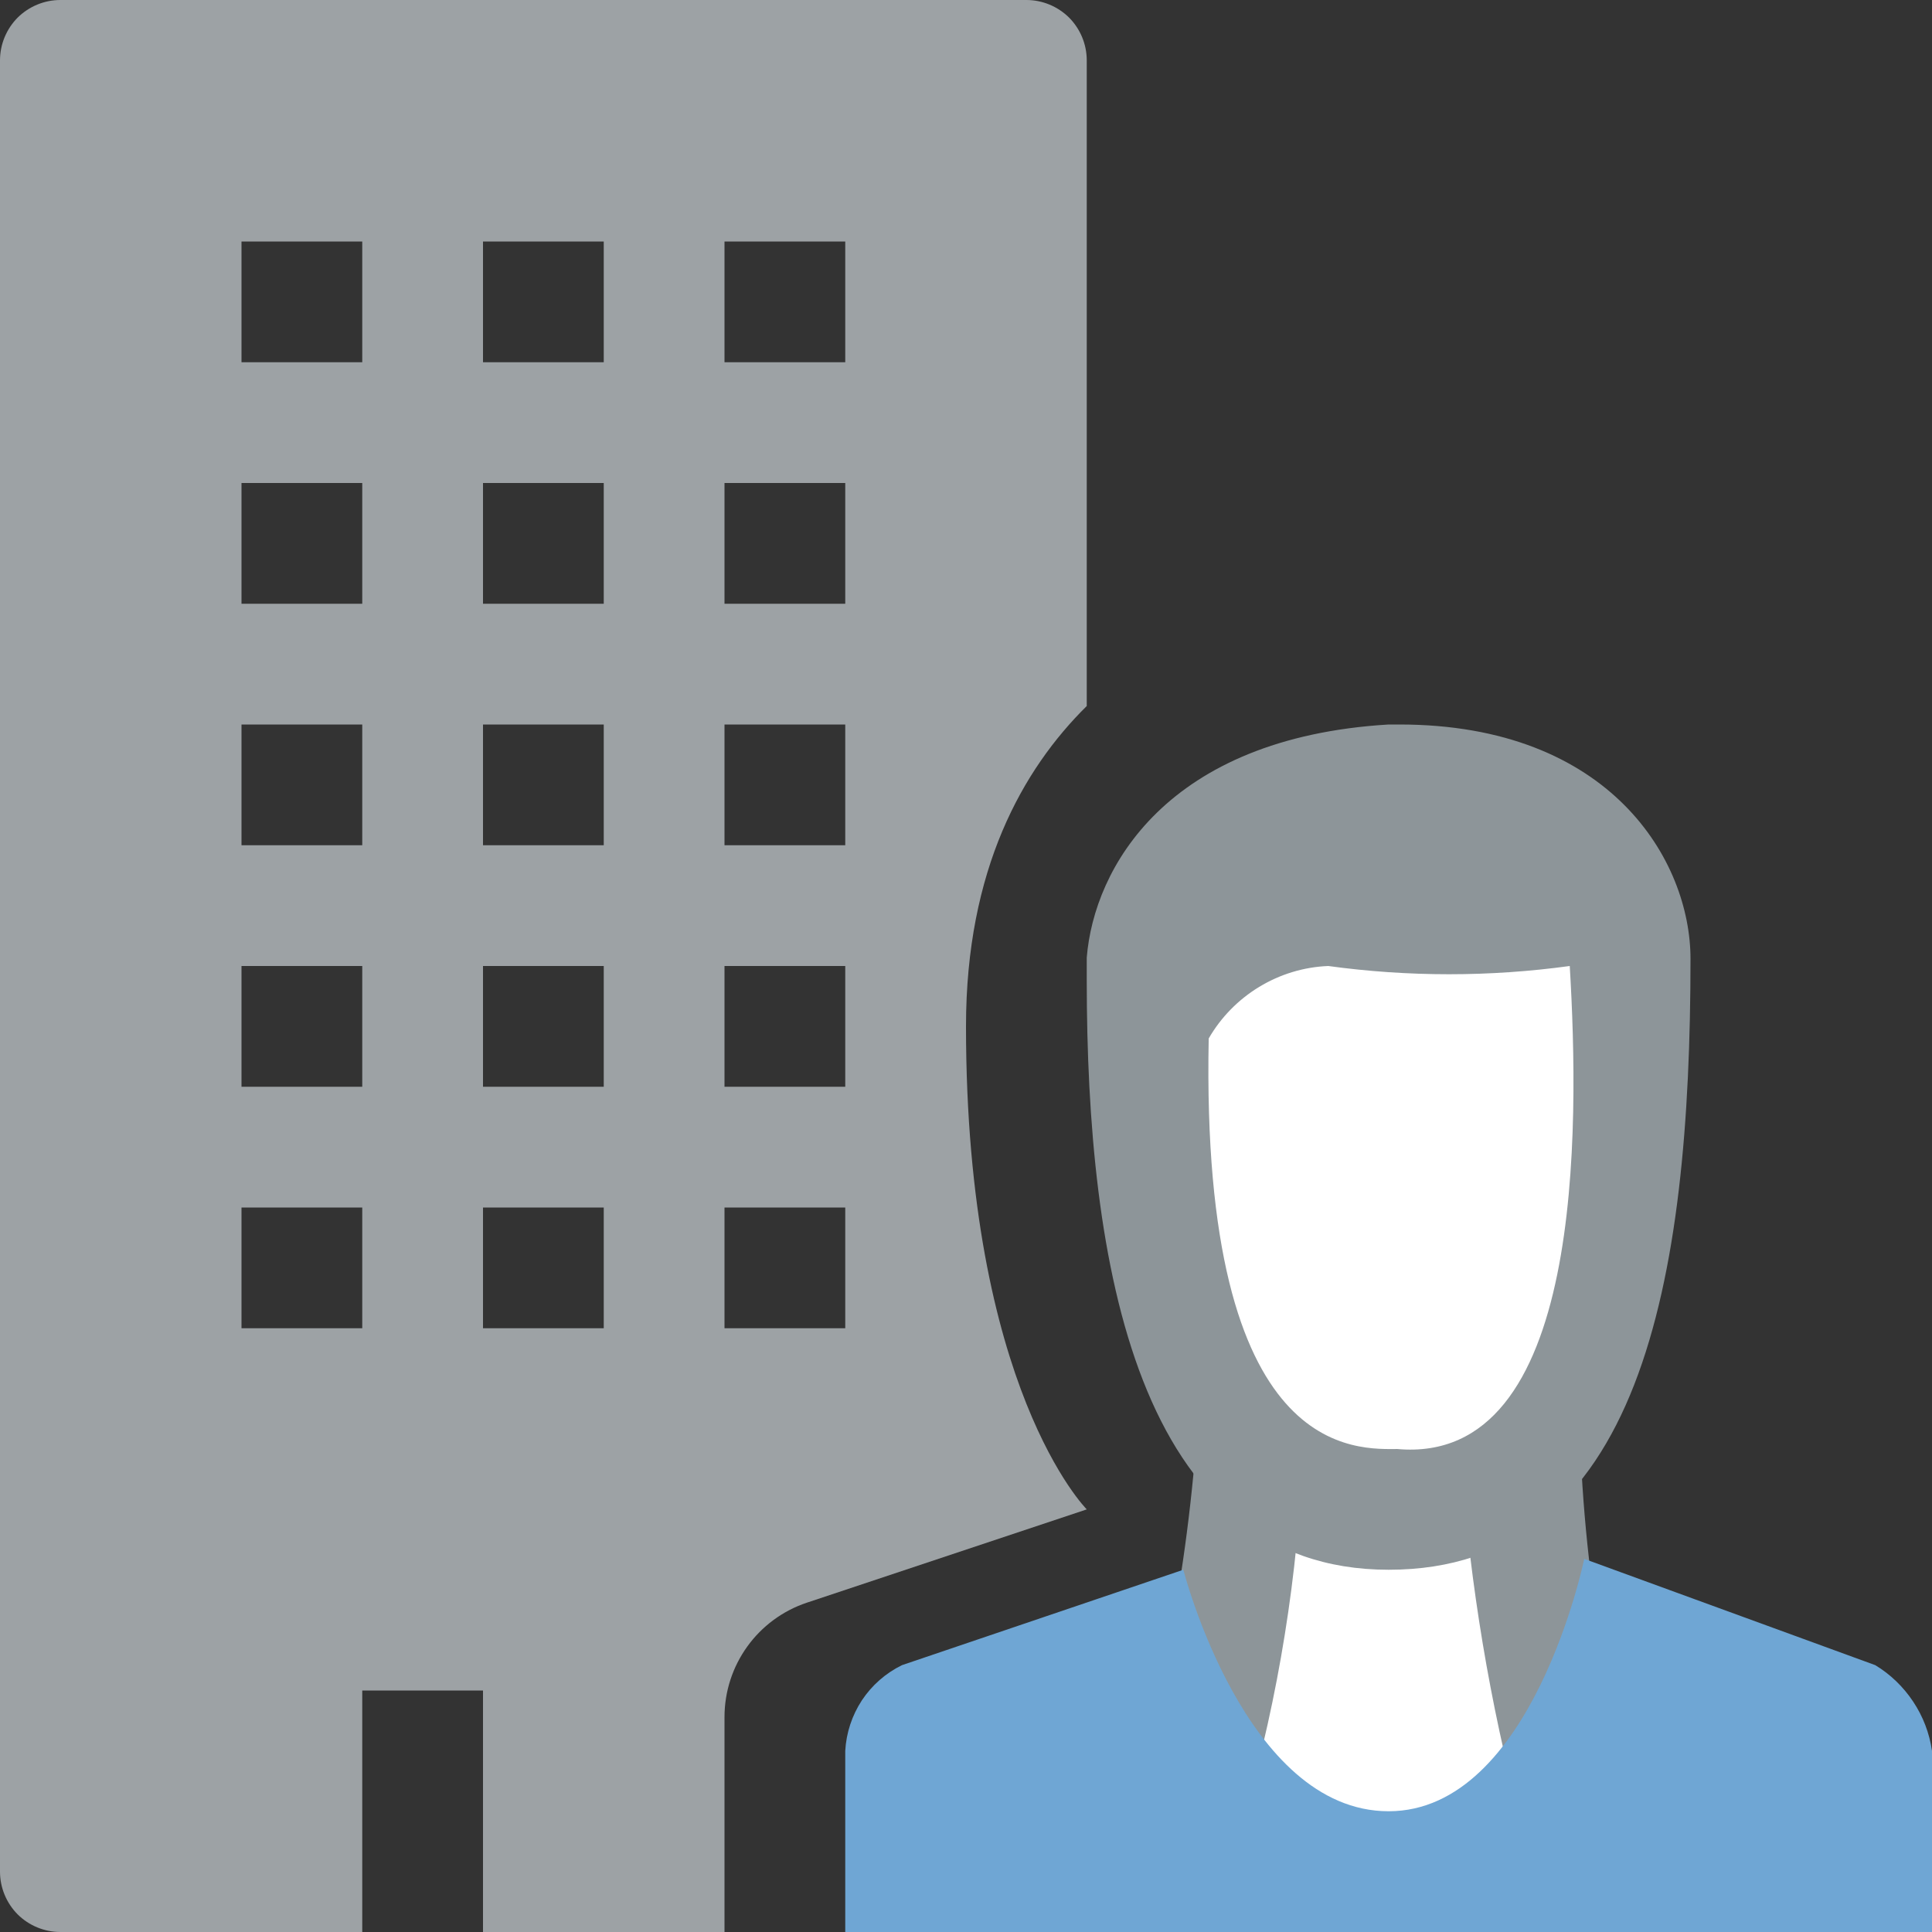 <svg width="16" height="16" viewBox="0 0 16 16" fill="none" xmlns="http://www.w3.org/2000/svg">
<rect x="0" y="0" width="16" height="16" fill="#333333" stroke="none"/>
<g clip-path="url(#clip0_22719_16288)">
<path fill-rule="evenodd" clip-rule="evenodd" d="M6 16V14.221C6 13.79 6.275 13.408 6.684 13.272L9 12.5C9 12.5 8 11.5 8 8.5C8 7.201 8.469 6.371 9 5.847V0.5C9 0.367 8.947 0.24 8.854 0.146C8.76 0.053 8.633 0 8.5 0H0.5C0.367 0 0.24 0.053 0.146 0.146C0.053 0.24 0 0.367 0 0.5V15.5C0 15.633 0.053 15.76 0.146 15.854C0.24 15.947 0.367 16 0.5 16H3V14H4V16H6ZM3 2H2V3H3V2ZM5 2H4V3H5V2ZM6 2H7V3H6V2ZM3 4H2V5H3V4ZM4 4H5V5H4V4ZM7 4H6V5H7V4ZM2 6H3V7H2V6ZM5 6H4V7H5V6ZM6 6H7V7H6V6ZM3 8H2V9H3V8ZM4 8H5V9H4V8ZM7 8H6V9H7V8ZM2 10H3V11H2V10ZM5 10H4V11H5V10ZM6 10H7V11H6V10Z" fill="#9DA2A5"/>
<path d="M10.5 12C10.49 13.123 9.672 13.979 9.37 15.06C10.783 15.263 12.217 15.263 13.63 15.06C13.342 13.978 13.044 13.118 13 12C13 11.34 12.92 10.17 11.38 10.22C11.172 10.186 10.959 10.202 10.758 10.266C10.557 10.33 10.374 10.441 10.224 10.589C10.074 10.737 9.961 10.918 9.894 11.118C9.828 11.319 10.469 11.791 10.5 12Z" fill="white"/>
<path d="M11.48 10.68C11.94 10.68 12.09 11.55 12.08 11.77C12.13 12.758 12.27 13.738 12.5 14.7C12.1 14.7 12.17 15.49 11.5 15.49C11 15.49 10.84 14.7 10.41 14.65C10.659 13.669 10.79 12.662 10.8 11.65C11 11.65 10.96 10.65 11.4 10.65H11.49L11.48 10.68ZM11.49 10.18H11.39C9.6 10.18 9.95 10.78 9.95 10.78C9.953 12.059 9.788 13.334 9.46 14.57C10.08 14.822 10.719 15.026 11.37 15.18C12.11 15.181 12.848 15.127 13.58 15.02C13.225 13.789 13.056 12.511 13.08 11.23C13.08 10.59 12.94 10.17 11.49 10.17V10.18Z" fill="#8D9599"/>
<path d="M9.58 8.45C9.443 9.604 9.7 10.771 10.31 11.76C10.589 12.041 10.961 12.209 11.355 12.233C11.75 12.257 12.14 12.135 12.45 11.89C12.45 11.89 13.28 11.39 13.45 8.44C13.45 8.189 13.395 7.941 13.291 7.712C13.187 7.484 13.035 7.281 12.845 7.116C12.656 6.951 12.433 6.829 12.193 6.757C11.952 6.685 11.699 6.666 11.45 6.7C11.212 6.689 10.974 6.726 10.75 6.809C10.526 6.892 10.321 7.018 10.146 7.181C9.972 7.344 9.832 7.54 9.735 7.758C9.638 7.976 9.585 8.211 9.58 8.45Z" fill="white"/>
<path d="M11.59 6H11.5C9.66 6.11 9.06 7.19 9 7.93C9 8 9 8.06 9 8.12C9 10.45 9.41 13 11.5 13C13.59 13 14 10.6 14 7.94C14 7.13 13.34 6 11.59 6ZM11.59 12C11.25 12 9.94 12.12 10.01 8.6C10.111 8.425 10.255 8.278 10.428 8.173C10.601 8.068 10.798 8.008 11 8C11.664 8.091 12.336 8.091 13 8C13.08 9.34 13.12 12.14 11.57 12H11.59Z" fill="#8D9599"/>
<path d="M16 16H7V14.5C7.008 14.351 7.056 14.206 7.138 14.081C7.221 13.956 7.335 13.856 7.47 13.79L9.8 13C9.8 13 10.31 15 11.5 15C12.69 15 13.12 12.91 13.12 12.91L15.53 13.79C15.656 13.866 15.763 13.97 15.844 14.092C15.926 14.215 15.979 14.354 16 14.5V16Z" fill="#6FA6D4"/>
</g>
<defs>
<clipPath id="clip0_22719_16288">
<rect width="16" height="16" fill="white"/>
</clipPath>
</defs>
</svg>
